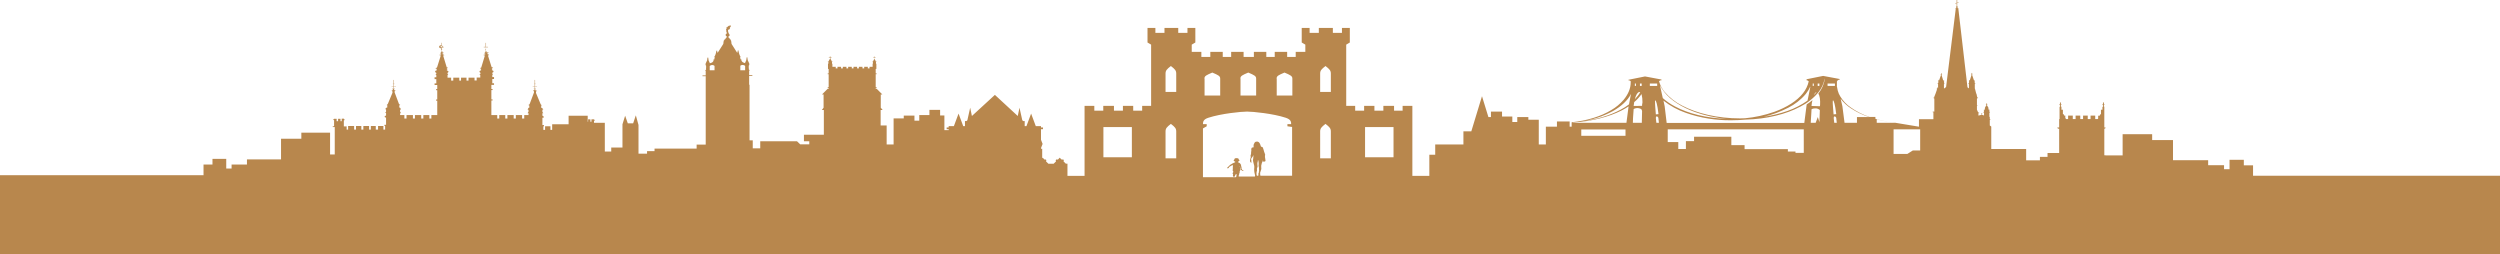 <?xml version="1.0" encoding="utf-8"?>
<!-- Generator: Adobe Illustrator 24.1.1, SVG Export Plug-In . SVG Version: 6.00 Build 0)  -->
<svg version="1.1" id="圖層_1" xmlns="http://www.w3.org/2000/svg" xmlns:xlink="http://www.w3.org/1999/xlink" x="0px" y="0px"
	 viewBox="0 0 1870.8 190.1" style="enable-background:new 0 0 1870.8 190.1;" xml:space="preserve">
<style type="text/css">
	.st0{fill:#B8874D;}
</style>
<g>
	<path class="st0" d="M1870.8,131.5H1686v-7.8h-6.9v-4.1h-10.7v7h-4.1v-3h-11.9v-3.7h-26.3v-15.1h-15.6v-4.4h-22.1v15.9h-12.8v-0.1
		h-0.9V96.4l0.9-0.5v-0.5h-0.9V79.8h-0.3v-1.3h0.5v-0.4h-0.5v-1.4h-0.7v1.4h-0.5v0.5h0.5v1.3h-0.4v2.2h-1.1v3.4h-0.5l-0.5,1.1h-1.1
		v2l-0.3,0.5h-1.9v-2.6h-3.5v2.6h-2.1v-2.6h-3.5v2.6h-2.1v-2.6h-3.5v2.6h-2.1v-2.6h-3.5v2.6h-1.6l-0.5-1v-1.6h-0.8l-0.5-1.1h-0.5
		v-3.3h-1.1v-2.3h-0.4v-1.3h0.5v-0.4h-0.5v-1.4h-0.7v1.4h-0.5v0.5h0.5v1.3h-0.3v9.2h-0.3v6.3h-1.3v0.5l0.9,0.5h0.4v18.1h-8.7v2.9
		h-5.7v2.6h-10.3v-8.5h-26.1V94.7l-1.1-0.8v-4.2h0.4v-0.5h-0.4v-1.7l-0.3-0.1v-3.2h0.4v-0.5h-0.4v-1.9l-0.4,0.6l-0.1-0.3v-0.4h-0.1
		l-0.1-0.4V81h-0.1l-0.1-0.5h0.1v-0.4h-0.3l-0.3-0.6h0.1v-0.3h-0.3l-0.3-0.6v-0.2h0.4v-0.3h-0.4v-0.2h0.3v-0.2h-0.3v-0.5h-0.3v0.5
		h-0.3v0.2h0.3v0.2h-0.4v0.4h0.4v0.1l-0.3,0.7h-0.3v0.3h0.1l-0.3,0.6h-0.3v0.4h0.1l-0.1,0.5h-0.1v0.3l-0.1,0.4h-0.1v0.3l-0.1,0.5
		l-0.4-0.6v1.9h-0.3v0.5h0.4v2l-1.5-0.5v-0.6h0.3v-0.2h-0.3v-0.5h-0.3v0.5h-0.3v0.2h0.3v0.6l-2.4,0.6v-1.7l0.7-0.4l-0.9-0.3l-0.9-2
		v-3h0.3v-0.5h-0.3v-4.9l0.9-0.4l-0.7-0.5l-0.5-2.4l-0.3-0.6l-0.9-3.5h-0.1v-3.5h0.4v-0.4h-0.4v-0.3l-0.1-0.3v-1.9h-0.3v0.9
		l-1.6-4.7v-0.5h0.3v-0.3h-0.3v-0.7h-0.4v0.7h-0.4v0.3h0.4v0.3l-1.5,4.7v-0.7h-0.4v1.8l-0.1,0.4v0.3h-0.5v0.4h0.5V66h-0.3l-0.8-0.7
		l-6.8-58.5c0.1-0.1,0.1-0.2,0.1-0.3c0-0.2-0.3-0.4-0.7-0.4V4.7h-0.3V2.3l1.1-0.3V1.7l-1.1,0.3V0h-0.4v2.1l-1.1,0.3v0.3l1.1-0.3v2.3
		h-0.3v1.4c-0.4,0.1-0.7,0.2-0.7,0.4c0,0.1,0.1,0.2,0.3,0.3l-7.2,58.3l-1.2,1h-0.4v-3.2h0.4v-0.4h-0.3v-2.6h-0.4v1.2l-1.5-5v-0.4
		h0.4v-0.3h-0.4v-0.7h-0.4v0.7h-0.4v0.3h0.4v0.4l-1.6,4.5v-0.8h-0.4v2l-0.3,0.6h-0.3v0.4h0.4V66h-0.3v-0.8h-0.3V66h-0.3v1.2
		l-0.9,2.6l-1.1,2.8h-0.4V73h0.5v0.3h-0.4v0.4h0.4v9.8h-1.2v0.3h0.5v0.3h-0.5v0.2h0.5v4.9h-10.8v5.6l-18.1-3
		c-4.9-0.6-9.8-1.5-14.5-2.9v-1.4h-4.5c-5-1.7-9.8-4.1-14.1-7.2c-3.1-2.1-5.6-4.8-7.6-8c-0.9-1.4-1.6-3-2-4.6l-0.5-2.6h-0.1V61
		c0.2-0.6,0.7-1.1,1.3-1.3h0.7v-0.6l-12.3-2.3l-12.4,2.5v0.8h0.3c0.5,0.1,1,0.4,1.3,0.8c-0.7,3.2-2.2,6.3-4.3,8.9
		c-4.4,5.6-12,10.5-21.5,13.9c-7.1,2.5-14.4,4.1-21.9,4.8c-1.2,0-2.4,0.1-3.6,0.1c-16.9,0-32.3-3.7-43.5-9.6c-5-2.5-9.4-6-13.1-10.3
		c-1.9-2.3-3.3-5-4.1-7.9c0.3-0.3,0.7-0.6,1.1-0.7h0.7v-0.6l-12.3-2.3l-12.4,2.5v0.4h0.3c0.8,0.1,1.5,0.7,1.5,1.1h-0.1v0.4
		c0,4.7-2,9.1-5.3,13.1c-2.7,3.1-5.8,5.7-9.3,7.7c-7.7,4.7-18,7.9-29.6,9.1v3.3h-1.5v-3.9h-9.5v3.9h-8.3v13.3h-5.3V89.6h-7.8v-2
		h-8.3v3.7h-3.7v-4.1h-7.7v-3.7h-8.3v4.1h-1.9l-4.8-15.6l-8,26.3h-5.9v9.8H1074v7.7h-4.4v15.8h-12.7V79.2h-7.3v3.6h-6.4v-3.6h-8v3.6
		h-6.7v-3.6h-7.7v3.6h-6.7v-3.6h-6.7V33.4l2.7-1.6V20.9h-5.9v3.7h-6.8v-3.7h-10.5v3.7H980v-3.7h-5.9v10.9l2.7,1.6v5.4h-7.2v3.8h-6.4
		v-3.8h-9.3v3.8h-6.3v-3.8h-9.3v3.8h-7.7v-3.8h-9.3v3.8h-6.3v-3.8h-9.3v3.8h-6.7v-3.8h-7.2v-5.4l2.7-1.6V20.9h-5.9v3.7h-6.9v-3.7
		h-10.3v3.7h-6.8v-3.7h-5.9v10.9l2.7,1.6v45.8h-6.7v3.6H848v-3.6h-7.7v3.6h-6.7v-3.6h-8v3.6h-6.7v-3.6h-7.3v52.4h-12.8v-9.1h-1.2
		l-1.7-1.7v-0.7h0.3v-0.3h-0.3v-0.4h-1.5L793,118l-1.3,1.4h-1.5v0.4h-0.3v0.3h0.3v0.7l-1.7,1.7h-4l-1.7-1.7v-0.7h0.3v-0.3h-0.3v-0.4
		h-1.2l-1.3-1.4l-0.4,0.4v-7.1H779v-0.5l1.2-3.1l-1.2-3.1v-7.9h1.5v-1.3H779v-1h-3.9l-3.5-9.4l-3.5,9.4h-1.3v-3.8h-1.1l-0.7-0.6
		l-2.1-9.4l-1.3,6.2L744.5,71l-17.2,15.8l-1.3-6.2l-2.1,9.4l-0.7,0.6h-1.1v3.8h-1.3l-3.5-9.4l-3.5,9.4h-3.9v1h-1.5v1.3h1.5v0.7h-3.2
		v-11h-3.2v-4.2h-8v3.9h-7.6v4.2h-3.6v-3.8h-8v2.1h-7.6v19.5h-5.2V93.9H659V82.3h1.5l-1.4-1.7v-9.9h1.2l-4.3-4.3h-0.7v-0.6h0.7v-0.6
		h-0.7v-9.7h0.7v-0.6h-0.7v-3.3h0.5v-3.9h-0.3v-1.3h0.4v-0.3h-0.5V46l-0.8-1.7h-0.3v-1.1h0.9v-0.3h-0.9v-0.7H654v0.7h-0.5v0.3h0.9
		v1.1h-0.3l-0.8,1.7v0.1h-0.5v0.3h0.4v1.3H653V50h-2.3v1.2h-1.3V50h-2.7v1.2h-1.3V50h-2.7v1.2h-1.3V50h-2.7v1.2h-1.3V50h-2.7v1.2
		h-1.3V50h-2.7v1.2h-1.3V50h-2.7v1.2h-1.3V50h-2.5v-2.3h-0.3v-1.3h0.4v-0.3h-0.5V46l-0.8-1.7h-0.3v-1.1h0.9v-0.3h-0.9v-0.7H621v0.7
		h-0.8v0.3h0.9v1.1h-0.3L620,46v0.1h-0.5v0.3h0.4v1.3h-0.3v3.9h0.5v3.3h-0.7v0.6h0.7v9.7h-0.7v0.6h0.7v0.6h-0.7l-4.3,4.3h1.2v9.9
		l-1.3,1.7h1.5v18.5h-14.9v4.9h4v2.3h-6.8l-2.4-2.3h-27.5v5.3h-5.6v-6h-2.4V63.4h-0.3v-6.6h2.4v-0.6h-2.4V53l0.4-0.3l-0.4-0.5
		l-0.3-0.5l0.1-0.5l-0.1-0.4v-1.7l0.4-0.5v-1l-1.3-2.9h0.1v-0.4h-0.1l0.1-0.1l-0.3-0.4c0.1-0.1,0.3-0.2,0.3-0.4s-0.3-0.4-0.5-0.4
		s-0.5,0.2-0.5,0.4s0.1,0.3,0.3,0.4l-0.3,0.4l0.1,0.1h-0.1v0.4h0.1l-1.1,2.5c0,0-2.9-0.4-2.8-2.9h-0.7V44h0.3l-0.3-0.3l-0.1-1.2h0.4
		l-0.5-0.6l-0.4-0.9l-0.5-1.5v-0.4h-0.1l0.1-0.1l-0.3-0.4v-0.1c0.1-0.1,0.3-0.2,0.3-0.3c0-0.2-0.3-0.4-0.5-0.4s-0.5,0.2-0.5,0.4
		c0,0.2,0.1,0.3,0.2,0.3c0,0,0,0,0,0v0.1l-0.3,0.3v0.5l-0.1,0.2l-4.5-7.1h0.3v-0.4h0.1l-0.3-0.2l-0.1-0.2v-1l0.1-0.1l-0.3-0.1v-0.2
		h-0.1v-0.2l-0.1-0.1c0.1-0.1,0.1-0.2,0-0.3c0,0,0,0,0,0c-0.3-0.2-0.6-0.4-0.8-0.6c0.1,0,0.1-0.1,0.1-0.2c0-0.1-0.1-0.2-0.3-0.2
		v-0.2l-0.5-0.4c0,0,0-0.1-0.1-0.1h-0.1l-0.1-0.3c0,0,0.1,0,0.1-0.1c0,0,0-0.1-0.1-0.1h-0.1c0.5-0.2,1.1-0.7,1.1-1.2
		c0-0.4-0.2-0.8-0.5-1c-0.5-0.9-0.8-2-0.7-3.1h0.7l0.4-0.4l0.3-0.4v-0.6l-0.1-0.1l0.4-0.4l0.3-0.4l0.1-0.5v-0.5l-0.5,0.3l-0.5,0.4
		v-0.8l-0.5,0.5l-0.7,0.5l-0.4,0.4l-0.4,0.4l-0.4-0.4v0.3l0.1,0.2l0.1,0.2v0.3l0.1,0.1l0,0l0,0.1l-0.1,0.2h-0.4v0.4l0.1,0.1v0.1
		l0.1,0.1V23l-0.1,0.5l0.3,0.3v0.3l0.1,0.2l0.1,0.7c-0.5,0.2-0.9,0.6-0.9,1.2c0.1,0.6,0.5,1.1,1.1,1.2h-0.1c0,0-0.1,0-0.1,0.1
		c0,0.1,0,0.1,0.1,0.1l-0.1,0.3h-0.1c0,0-0.1,0-0.1,0.1l-0.5,0.4v0.2c-0.1,0-0.3,0.1-0.3,0.2c0,0.1,0.1,0.2,0.1,0.2
		c-0.3,0.2-0.4,0.5-0.8,0.6c-0.3,0.1-0.3,0.2,0,0.4l-0.4,0.1v0.2h-0.1v0.2l-0.3,0.1l0.1,0.1v1l-0.1,0.2l-0.3,0.2h0.1v0.4h0.3
		l-4.5,7.1l-0.1-0.2V39l-0.3-0.3v-0.1c0.1-0.1,0.3-0.2,0.3-0.3c0-0.2-0.3-0.4-0.5-0.4s-0.5,0.2-0.5,0.4c0,0.2,0.1,0.3,0.2,0.3
		c0,0,0,0,0,0v0.1l-0.3,0.4l0.1,0.1h-0.1v0.4l-0.5,1.5l-0.4,0.9l-0.5,0.6h0.4l-0.1,1.2l-0.3,0.3h0.3v0.3h-0.7
		c0.3,2.6-2.8,2.9-2.8,2.9l-1.1-2.5h0.1v-0.4h-0.1l0.1-0.1l-0.3-0.4c0.1-0.1,0.3-0.2,0.3-0.4c0-0.2-0.3-0.4-0.5-0.4
		s-0.5,0.2-0.5,0.4c0,0.2,0.1,0.3,0.3,0.4l-0.3,0.4l0.1,0.1h-0.1v0.4h0.1l-1.3,2.9v1l0.4,0.5V51l-0.1,0.4l0.1,0.5l-0.3,0.5l-0.4,0.5
		l0.4,0.3v3.2h-2.4V57h2.4v51.2h-6.8v3h-31.5v1.9h-5.6v1.9h-6.4V93.5l-2-7.2l-2,6h-4l-2-5.7l-2,6.4v17.4h-8.4v3h-4.8V91.9h-8.1v-1.6
		l0.8-0.1l-0.8-0.9h-1.9v1.8h-0.8v-1.8h-1.7v1.8h-0.3v-4.5h-14.3V93h-12.3v4.2h-1.3v-2.7h-4v2.7h-1.3v-2.7h0.5v-0.9h-1.2v-5.5h0.7
		l0.5-0.6l-1.2-1v-1.8h0.7l-0.7-0.9v-1.7l0.7-0.3l-1.1-1.1h-0.5v-1.8h0.5l-0.9-0.9l-3.5-8.4v-1.1h0.3v-0.4h0.3v-0.3H401v-0.2h-0.3
		v-0.1h-0.1v-0.2h-0.1v-0.2h0.1v-0.5h0.5v-0.2h-0.7v-1.6h1.5v-0.2h-1.5v-1.7h0.5v-0.2h-0.5v-2.9h-0.3v2.9h-0.4v0.2h0.4v1.7h-1.5v0.2
		h1.5v1.6h-0.7v0.2h0.5v0.5h0.3v0.2h-0.3v0.2h-0.3v0.1h-0.3v0.2h-0.4v0.3h0.4v0.2h0.3v0.9l-3.3,8.8l-0.9,0.6l0.7,0.4v1.6h-0.5
		l-0.8,1.3l0.7,0.3v1.3l-0.7,1.2h0.7v1.4h-3.2v2.6h-1.6v-2.6H386v2.6h-1.6v-2.6h-4.7v2.6h-1.6v-2.6h-4.5v2.6h-1.5v-2.6h-4.4V75.2
		h0.9v-0.8h-0.9v-7h0.9v-0.8h-0.9v-3.1h2v-1.2h-1.3v-3.2h1.3v-1.4h-1.3v-1.8h0.4v-0.6h-0.4v-0.9c0.5-0.1,0.9-0.4,0.9-0.9
		s-0.5-0.9-1.2-0.9v-0.5h0.3v-0.4h-0.3v-0.5c0.5-0.1,0.9-0.3,0.9-0.4c0-0.2-0.4-0.3-1.1-0.5l-2.8-8.9h0.8v-0.3h-0.8l-0.1-0.3h0.9
		v-0.3h-1.1v-0.8h0.7v-0.5h-1.5V39h0.4l-0.7-0.8v-1.1v-1.5h1.5v-0.2h-1.5v-0.3h1.5V35h-1.5v-2.9h-0.3V35H362v0.1h1.6v0.4H362v0.2
		h1.6v1.4H363v0.3h0.5v1l-0.7,0.9h0.4v0.2h-0.8V40h0.7v0.8h-1.1v0.3h0.9l-0.1,0.3H362v0.3h0.8l-2.7,8.9c-0.5,0.1-0.9,0.3-0.9,0.4
		c0,0.2,0.3,0.3,0.8,0.4v0.5h-0.4v0.2h0.4v0.6c-0.7,0-1.2,0.4-1.2,0.9c0,0.4,0.3,0.7,0.7,0.8v1H359V56h0.4v2h-2.7v2.2h-1.6v-2.1
		h-4.5v2.2h-1.5v-2.2H345v2.2h-1.3v-2.2h-4.5v2.2h-1.6v-2.2h-2.7v-2h0.4v-0.6h-0.4v-1c0.4-0.1,0.6-0.4,0.7-0.8
		c0-0.5-0.5-0.9-1.2-0.9v-0.7h0.4v-0.4h-0.4v-0.5c0.5-0.1,0.8-0.3,0.8-0.4c0-0.2-0.4-0.3-0.9-0.4l-2.7-8.9h0.8v-0.3h-0.9l-0.1-0.3
		h0.9v-0.3h-1.1v-0.8h0.7v-0.5H331v-0.2h0.4l-0.7-0.9v-1h0.5v-0.1h-0.5v-1.2c0.1,0,0.3-0.1,0.3-0.2l0.1-0.1h1.1v-0.2h-1.1
		c0.1-0.1,0.1-0.2,0.1-0.4h0.9v-0.1h-0.8c0-0.3-0.2-0.6-0.4-0.7l-0.3-0.2v-2h-0.3v1.9h-0.4c-0.3,0-0.7,0.1-0.9,0.3
		c-0.4,0.3-0.5,1-0.2,1.4c0.1,0.1,0.1,0.1,0.2,0.2c0.3,0.2,0.6,0.3,0.9,0.3h0.4v1H330v0.3h0.5v1.1l-0.7,0.8h0.4v0.2h-0.8V40h0.7v0.8
		H329v0.3h0.9l-0.1,0.3H329v0.3h0.8l-2.8,8.9c-0.7,0.1-1.1,0.3-1.1,0.5s0.4,0.3,0.9,0.4V52h-0.3v0.1h0.3v0.6c-0.7,0-1.2,0.4-1.2,0.9
		c0.1,0.5,0.5,0.8,0.9,0.9v0.9h-0.4V56h0.4v1.8h-1.3v1.4h1.3v3.2h-1.3v1.2h2v3.1h-0.9v0.8h0.9v7h-0.9v0.8h0.9v10.8h-4.4v2.6h-1.5
		v-2.6h-4.5v2.6h-1.6v-2.6h-4.7v2.6H309v-2.6h-4.8v2.6h-1.6v-2.6h-3.2v-1.4h0.7l-0.7-1.2v-1.4l0.7-0.3l-0.8-1.3h-0.5v-1.6l0.7-0.4
		l-0.9-0.6l-3.3-8.8v-0.9h0.3v-0.1h0.4v-0.3h-0.4v-0.2h-0.3v-0.1h-0.3v-0.2h-0.3v-0.2h0.3v-0.5h0.5v-0.2h-0.7v-1.6h1.5v-0.2h-1.5
		v-1.7h0.4v-0.2h-0.4v-2.9h-0.3v2.9h-0.5v0.2h0.5v1.7H293v0.2h1.5v1.6h-1.1v0.2h0.5v0.5h0.1v0.2h-0.1v0.2h-0.1v0.1h-0.4v0.2h-0.3
		v0.3h0.3v0.2h0.3v1.1l-3.5,8.4l-0.9,0.9h0.5v1.8h-0.5l-1.1,1.1l0.7,0.3v1.7l-0.7,0.9h0.7v1.8l-1.2,1l0.5,0.6h0.7v5.5h-1.2v0.9h0.5
		V97h-1.3v-2.7h-4V97h-1.7v-2.7h-3.7V97h-1.3v-2.7h-4.3V97h-1.5v-2.7h-4V97H265v-2.7h-4.5V97h-1.1v-2.4h-2.1v-4.5l0.7-0.3l-0.7-1
		h-1.6v1.9h-0.9v-1.8H253v1.8h-1.1v-1.8h-1.9l-0.8,0.9l0.8,0.1v4.6H249v0.6h1.5v20.5H247V99.3h-21.5v4.5h-15.2v15.5h-25.5v3.8h-11.5
		v3h-4v-7.2h-10.3v4.2h-6.7v8H0v59h1870.8V131.5z M330.6,35.4L330.6,35.4h-0.8c0,0-0.1,0-0.1-0.1c-0.1-0.1-0.1-0.2-0.1-0.3h1.1V35.4
		z M330.8,34.9h-0.1h-1.1c0-0.2,0.1-0.3,0.3-0.4c0.1-0.1,0.3-0.2,0.5-0.2c0.1,0,0.3,0,0.4,0.1V34.9z M534.7,52.6h-3.6v-3.2
		c1-1,2.6-1,3.6-0.1V52.6z M557.6,52.6H554v-3.3c0.4-0.8,2.7-1.1,3.6,0.1V52.6z M847,117.7h-21.3V95.1H847V117.7z M872.2,55.1
		c0-2.3,0.9-3.3,4-5.7c3.1,2.4,4,3.4,4,5.7v13.7h-8V55.1z M872.2,98.4c0-2.3,0.9-3.3,4-5.7c3.1,2.4,4,3.4,4,5.7v20.1h-8V98.4z
		 M955.3,58.8L955.3,58.8c0-2,1.5-2.6,5.9-4.5c4.5,1.9,5.9,2.6,5.9,4.5v12.7h-11.7V58.8z M928.2,58.8c0-2,1.5-2.6,5.9-4.5
		c4.5,1.9,5.9,2.6,5.9,4.5v12.7h-11.7V58.8z M901.3,58.8L901.3,58.8c0-2,1.5-2.6,5.9-4.5c4.5,1.9,5.9,2.6,5.9,4.5v12.7h-11.7V58.8z
		 M942,129.1L942,129.1c-0.1,0.3-0.1,0.5-0.3,0.6c-0.1,0.1,0,0.1,0,0.3v0.8c0,0.3-0.1,0.5-0.1,0.7h-1.1v-0.2c0-0.1,0-0.2-0.1-0.3
		c0-0.1-0.1-0.2-0.1-0.4c-0.1-0.2,0-0.8,0-1.4c0-0.4,0.1-0.9,0.3-1.3c0.1-0.3,0-0.7,0-1v-0.8c0.1-0.4,0.2-0.8,0.4-1.2
		c0.1-0.3,0.1-0.6,0-0.9c0-0.4-0.1-0.7-0.1-1.5c0-0.5,0.1-1.1,0.3-1.6c0.1-0.3,0.1-0.6,0.1-0.9c0-0.2,0-0.2,0.1-0.3
		c0,0.1,0.1,0,0.1,0v0.2c0,0.1,0.1,0.6,0.3,1.2c0,0.6,0.1,1.2,0.1,1.6c0,0.4-0.1,1.1-0.1,1.4c0,0.4,0.3,1,0.3,1.3
		c0.1,0.3,0,0.5,0,0.9c0,0.5,0,1.1,0.1,1.6C942,128.3,942,128.7,942,129.1z M967.2,131.5h-24c-0.1-0.1-0.1-0.2-0.1-0.4
		c0-0.2-0.1-0.4-0.1-0.6v-1.1c0-0.4,0.1-0.7,0.3-1.1c0.2-0.5,0.4-1.1,0.5-1.6c0.1-0.5,0.1-0.9,0-1.4v-1.4c0.1-0.6,0.2-1.1,0.4-1.7
		c0.1-0.4,0.3-0.8,0.5-1.1c0.2-0.3,0.2-0.7,0.3-1c0.1-0.2,0.1-0.3,0.1-0.5v1c0,0.1,0.1,0.1,0.1,0.1c0.1,0,0.3-0.2,0.3-0.4v0.5
		c0,0.2-0.3,0.3-0.3,0.3c0,0.1,0.1,0.1,0.1,0.1c0.1,0,0.1,0,0.3-0.1c0.1,0,0.1,0,0.3-0.1c0.1-0.1,0.1-0.1,0.3-0.1s0.1-0.1,0.3-0.1
		c0.1,0,0.2,0,0.3-0.1c0.1-0.1,0.1-0.1,0.1-0.2s0.1-0.3,0.1-0.4c0-0.2,0-0.4-0.1-0.6c0-0.3-0.1-0.5-0.1-0.7c0-0.2,0-0.5-0.1-0.7
		c-0.1-0.4-0.2-0.7-0.1-1.1v-0.8h0.1c0.1,0,0.1,0,0-0.1c0-0.1,0-0.1,0.1-0.2c0-0.1-0.1-0.2-0.1-0.3c0-0.1-0.1-0.1-0.1-0.1
		c-0.1,0,0,0,0-0.1c0-0.1,0-0.1-0.1-0.2s0-0.1,0-0.2c0-0.1-0.1-0.3-0.1-0.4c-0.2-0.4-0.4-0.8-0.5-1.3c-0.2-0.5-0.3-0.9-0.4-1.4
		c-0.1-0.4-0.2-0.8-0.4-1.2c-0.1-0.2-0.1-0.5-0.4-0.6c-0.3-0.2-0.6-0.3-0.9-0.3c0,0,0,0,0,0c0,0,0,0,0,0c0,0,0,0,0,0
		c-0.1,0-0.1-0.1-0.3-0.1c0,0,0-0.1,0-0.1c0.1,0,0.1,0.1,0.2,0.1c-0.1-0.1-0.2-0.3-0.3-0.6c-0.2-0.4-0.3-0.8-0.4-1.2
		c-0.2-0.5-0.5-0.9-0.8-1.3c-0.6-0.6-1.4-0.8-2.1-0.6c-0.5,0-0.7,0.2-1.1,0.5c-0.3,0.5-0.6,1-0.8,1.6c-0.1,0.2-0.2,0.4-0.1,0.6
		c0,0.3,0,0.7-0.1,1v0.2c0.1,0,0.3,0,0.4-0.1v0.2c0,0.1-0.1,0.1-0.3,0.1c-0.3,0.2-0.7,0.3-1.1,0.3c-0.1,0-0.1,0.1-0.3,0.2
		c-0.1,0.2-0.2,0.5-0.3,0.7c-0.1,0.3-0.1,0.5,0,0.8v0.5c0,0.2-0.1,0.5-0.1,0.7c-0.1,0.3-0.1,0.5-0.1,0.8v0.9c0,0.1-0.1,0.1-0.1,0.2
		v0.2c0,0.1-0.1,0.2-0.1,0.4c0,0.2-0.1,0.3-0.1,0.4s-0.1,0.2-0.1,0.3c0,0.1,0,0.2-0.1,0.2v0.2c0,0.1,0.3,0.1,0.3,0.1
		c0,0.3,0,0.6-0.1,0.9c0,0.2-0.3,0.8-0.3,1c0,0.1-0.1,0.3-0.1,0.5s-0.1,0.4-0.1,0.6v0.5c0,0.1,0.1,0.1,0.1,0.2v0.2
		c0,0.1,0.1,0.2,0.1,0.3c0.1,0.1,0.1,0.2,0.3,0.3c0.1,0.1,0.2,0.2,0.4,0.2c0.1,0.1,0.3,0,0.1-0.1c0-0.1-0.1-0.2-0.1-0.2
		c0.1,0,0.4,0.1,0.4,0c0-0.1-0.3-0.2-0.3-0.2v-0.9c0-0.1,0-0.4-0.1-0.5c-0.1-0.1-0.1-0.3-0.1-0.4c0-0.2,0-0.5,0.1-0.7
		c0.2-0.4,0.4-0.7,0.7-1l0.3-0.6h0.3c0.3,0,0.1,0,0.1-0.1c0-0.1,0-0.2,0.1-0.3c0-0.1,0-0.1,0.1-0.2c0.1-0.1,0-0.2,0.1-0.4
		c0.1-0.1,0.1,0.1,0.1,0.2v0.3c0,0.1-0.1,0.1-0.1,0.2c-0.1,0.1,0.1,0.2,0.1,0.3c0,0.1-0.1,0.1-0.3,0.2c-0.1,0.1,0,0.1,0.1,0.2
		c0.1,0.1,0,0.1,0,0.2c0,0.1,0,0.1-0.1,0.2v0.9c0,0.1,0,0.1-0.1,0.3s0,0.1,0,0.2c0,0.1,0,0.4-0.1,0.5v0.2c0,0.2,0.1,0.1,0.1,0.1v0.5
		c0,0.4,0.4,1.3,0.4,1.7c0.1,0.4,0.3,1.1,0.4,1.5c0.1,0.3,0.1,0.5,0.1,0.8v0.8c0,0.3-0.1,0.8-0.1,1.2c0,0.5,0.1,1.2,0.1,1.7
		c0.1,0.4,0.1,1.1,0.3,1.6c0.1,0.5,0.2,0.9,0.3,1.4c0,0.2,0,0.4-0.1,0.5c-0.1,0.1,0,0.1,0,0.3H927V132c-0.1,0-0.1-0.1-0.1-0.2v-0.2
		c0-0.1,0.3-0.8,0.4-1.2c0.1-0.3,0.1-0.5,0-0.8h0.3v-0.2c0-0.1,0.1-0.5,0.1-0.7c0-0.3-0.1-0.3,0-0.5c0.1-0.2,0.3-0.6,0.4-0.8
		l0.1-0.2c0,0-0.1,0-0.1-0.1v-0.2c0-0.1,0.1-0.1,0.1-0.4s-0.1-0.4,0-0.6c0-0.2,0-0.5-0.1-0.7c-0.1-0.3-0.3-0.4-0.3-0.5
		c0-0.1,0-0.1-0.1-0.2v-0.3l0.1,0.2h0.1c0,0.2,0.1,0.3,0.1,0.5c0.2,0.3,0.4,0.7,0.5,1.1v0.6c0,0-0.1,0-0.1,0.1
		c0,0.1,0.1,0.1,0.1,0.1v0.3c0,0.1,0.1,0.1,0.3,0.2c0.1,0,0.3,0.1,0.4,0.1h0.1l0.5,0.4c0.1,0.1,0.2,0.2,0.4,0.2
		c0.3,0,0.4-0.2,0.3-0.4c-0.1-0.1-0.2-0.1-0.3-0.1v-0.1c0-0.1-0.7-0.3-0.7-0.3c0-0.1-0.1-0.3-0.1-0.4c-0.1-0.1-0.2-0.2-0.3-0.3
		c0-0.5,0-1-0.1-1.5c-0.1-0.3-0.3-0.7-0.3-0.7s-0.1-0.3,0-0.4c0.1-0.1,0.1-0.2,0.1-0.3c0-0.1-0.1-0.2-0.3-0.4
		c-0.1-0.1-0.4-0.8-0.8-1c-0.2-0.2-0.5-0.4-0.8-0.5l-0.5-0.2l-0.1-0.1l0.3-0.2c0.1,0,0.1-0.1,0.1-0.2c0,0,0.1,0,0.1-0.1
		c0-0.1,0.1-0.2,0.1-0.2l0.5-0.4c0.1-0.1,0.4-0.4,0.1-0.5c-0.3-0.2-0.4-0.1-0.5-0.3c0-0.4-0.2-0.7-0.5-0.9c-0.7-0.2-1.3-0.2-2-0.1
		c-0.3,0.1-0.6,0.3-0.8,0.6c0,0.2,0,0.6-0.1,0.6c0,0.1-0.5,0.4-0.5,0.6c0.1,0.1,0.2,0.2,0.3,0.3l0.3,0.1c0.1,0.1,0.2,0.2,0.3,0.3
		c0.1,0.1,0.2,0.1,0.3,0c0.1,0.1,0.1,0.2,0.1,0.3c0,0.1-0.1,0.2-0.1,0.2s-0.4,0.2-0.7,0.3c-0.1,0.1-1.2,0.5-1.3,0.6
		c-0.1,0.1-0.7,0.4-0.8,0.5c-0.3,0.1-0.5,0.3-0.8,0.4v0.1c0,0-0.9,0.8-1.2,1c-0.1,0.2-0.5,0.7-0.5,0.7c-0.2,0.1-0.4,0.2-0.5,0.3
		c-0.1,0.1-0.2,0.2-0.3,0.4c0,0.1,0.1,0.2,0.3,0.2h0.3l0.1-0.1h0.1v0.1c0.1,0,0.1,0,0.3-0.1c0.1-0.1,0.3-0.2,0.3-0.4s0-0.2,0.1-0.3
		c0-0.1,0.3-0.3,0.5-0.4c0.1-0.1,0.7-0.3,0.8-0.5c0.1-0.1,0.3-0.3,0.5-0.3l0.1,0.1l0.1-0.1c0.1-0.1,0.3-0.2,0.4-0.2l0.5-0.2v1.4
		c0,0.3-0.1,0.6-0.1,0.8c0.1,0.4,0.1,0.8,0,1.2c-0.1,0.2-0.1,0.4-0.1,0.6c0.1,0.1,0.1,0.1,0.1,0.2c0,0.1,0,0.2,0.1,0.2h0.1
		c0,0,0.3,0.7,0.1,1s-0.5,0.6-0.4,0.9c0.1,0.2,0.1,0.5,0.3,0.5s0,0.1,0,0.2c0,0.1,0.1,0.1,0.1,0.1l-0.1,0.2
		c-0.1,0.3-0.1,0.5-0.1,0.8c0,0.4,0.3,0.7,0.7,0.7c0.3,0.1,0.6,0,0.7-0.3c0.1-0.2,0.2-0.4,0.3-0.6v-0.3c0-0.1,0.1-0.2,0.1-0.3
		c0-0.1,0.3-0.1,0.3-0.2c0.1-0.1,0.1-0.2,0.3-0.3l0.1-0.1l0.1,0.1h0.1c0.1,0.2,0.1,0.3,0,0.5c-0.1,0.2,0,0.7,0,0.9
		c-0.1,0.3-0.1,0.6-0.3,0.6c-0.1,0.1-0.1,0.2-0.1,0.3h-24.7V96.1l2.8-1.6v-1.6h-2.8c0-1.8,0.3-3.6,4.1-4.8
		c9.5-3.1,24.5-4.6,28.9-4.6s19.5,1.5,28.9,4.6c3.9,1.3,4.1,3,4.1,4.8h-2.8v1.6l3.5,0.5h0V131.5z M987.9,55.1c0-2.3,0.9-3.3,4-5.7
		c3.1,2.4,4,3.4,4,5.7v13.7h-8V55.1z M987.9,98.4c0-2.3,0.9-3.3,4-5.7c3.1,2.4,4,3.4,4,5.7v20.1h-8V98.4z M1042.8,117.7h-21.3V95.1
		h21.3V117.7z M1216.4,101.6h-33.1v-4.7h33.1V101.6z M1217.1,91.9L1217.1,91.9h-40v-0.2c14.1-0.9,26.8-4.2,36.3-9
		c1.8-0.9,3.6-2,5.3-3.1L1217.1,91.9z M1219,78.1c-1.9,1.5-4,2.8-6.1,3.9c-8.1,4.4-18.5,7.6-30.5,9c8.7-1.1,17.1-3.8,24.8-8
		c6.1-3.5,10.8-7.8,13.3-12.7L1219,78.1z M1227.2,62.5h1.3v1.8h-1.3V62.5z M1223.4,62.5h0.8v1.8h-0.8V62.5z M1226.6,68.9
		L1226.6,68.9c0.3-0.1,0.6,0,0.8,0.1c-1,1.8-2.3,3.4-3.7,4.9c-0.1,0.1-0.1,0.2-0.3,0.3C1224.2,71,1225.4,69.1,1226.6,68.9z
		 M1228.6,91.9h-6.7l0.1-2.8v-0.4l0.5-7.1c1.2-0.7,2.6-0.9,4-0.6c0.8,0.1,1.5,0.5,2,1v0.1l0.3,1L1228.6,91.9z M1228.8,78.4
		L1228.8,78.4l0,0.8l-6.3,0.1c0.1-1,0.2-1.9,0.4-2.9c2.1-1.7,3.9-3.8,5.5-6c0.5,2,0.7,4.1,0.7,6.2
		C1229,77.4,1228.8,78.2,1228.8,78.4z M1234.6,62.5h5.5v1.8h-5.5V62.5z M1238.7,75.1c0.7,0,1.7,5,1.7,5.4l0.7,4.9l-2,0.2l-0.4-5
		C1238.7,80.2,1238.2,75.1,1238.7,75.1z M1239.5,91.9l-0.4-3.6c0-0.4,0.1-1.2,0.7-1.2c0.6,0.1,1.1,0.6,1.2,1.2l0.4,3.6H1239.5z
		 M1360.2,62.5h1.3v1.8h-1.3V62.5z M1359.4,68.9c-0.6,0.8-1.4,1.6-2.1,2.3C1358,69.8,1358.7,69,1359.4,68.9z M1356.5,62.5h0.8v1.8
		h-0.8V62.5z M1338.2,80.6L1338.2,80.6c5-2.5,9.5-6,13.1-10.3c1.3-1.7,2.5-3.5,3.3-5.5v0.8l-2,9.7c-4.6,3.2-9.6,5.8-14.9,7.7
		c-5.8,2-11.8,3.5-17.9,4.4C1326.2,85.9,1332.4,83.6,1338.2,80.6z M1242.5,65.3L1242.5,65.3l-0.1-1.4c0.8,1.9,1.9,3.6,3.2,5.2
		c4.8,6,12.8,11.1,22.7,14.7c7.6,2.7,15.6,4.4,23.6,5.1c-14.9-0.5-28.5-3.9-38.4-9.2c-3.3-1.7-6.4-3.8-9.2-6.3L1242.5,65.3z
		 M1349.7,114.4h-0.1h-6v-1h-5.7v-1.8h-32.4v-3h-9.9v-6.3h-27.9v3.3h-6.1v5.9h-5.7v-5.2h-7.9v-9.5h101.8V114.4z M1361.8,83.1
		L1361.8,83.1l-0.3,8.3l-1.2-3.8l-1.6,4.3h-3.7l0.5-8l0.1-2.1c0.8-0.5,1.7-0.7,2.7-0.7c1.3-0.1,2.5,0.4,3.5,1.2V83.1z M1362,78.4
		L1362,78.4c0,0.4,0,0.7-0.1,1.1l-6.3-0.2c0.1-1.5,0.3-3,0.7-4.4c-1.3,1.2-2.8,2.2-4.3,3.2l-0.1,0.6l-1.7,13.3h-103l-1.5-12.5
		l-0.9-4.2c5.1,4,10.8,7.1,16.9,9.2c10.8,3.8,22.3,5.6,33.7,5.5c3.7,0,7.5-0.2,10.9-0.5c16-0.4,30.4-4.1,40.9-9.7
		c5.2-2.6,9.8-6.2,13.5-10.7c2.4-2.9,4-6.4,4.7-10.2h0.1c-0.5,4.1-2.2,7.9-4.8,11.1C1361.8,71.7,1362.2,74.8,1362,78.4z
		 M1367.6,62.5h5.5v1.8h-5.5V62.5z M1371.7,80.6c0-0.4-0.5-5.5,0-5.5c0.7,0,1.7,5,1.7,5.4l0.7,4.9l-2,0.2L1371.7,80.6z M1372.6,91.9
		l-0.4-3.6c0-0.4,0.1-1.2,0.7-1.2c0.6,0.1,1.1,0.6,1.2,1.2l0.4,3.6H1372.6z M1389.6,87.6v4.3h-9.3l-1.6-12.4l-1.3-5.6
		c2.1,2.8,4.7,5.2,7.6,7.1c4.2,2.8,8.8,5,13.6,6.6H1389.6z M1404.4,89.3c4.6,1.2,9.2,2,13.9,2.6h-13.9V89.3z M1436.9,112.6h-5.5
		l-4.1,2.6H1417V96.8h19.9L1436.9,112.6z"/>
	<path class="st0" d="M943.4,109.8L943.4,109.8c0,0-0.1,0-0.1-0.1C943.4,109.8,943.4,109.8,943.4,109.8z"/>
</g>
</svg>
